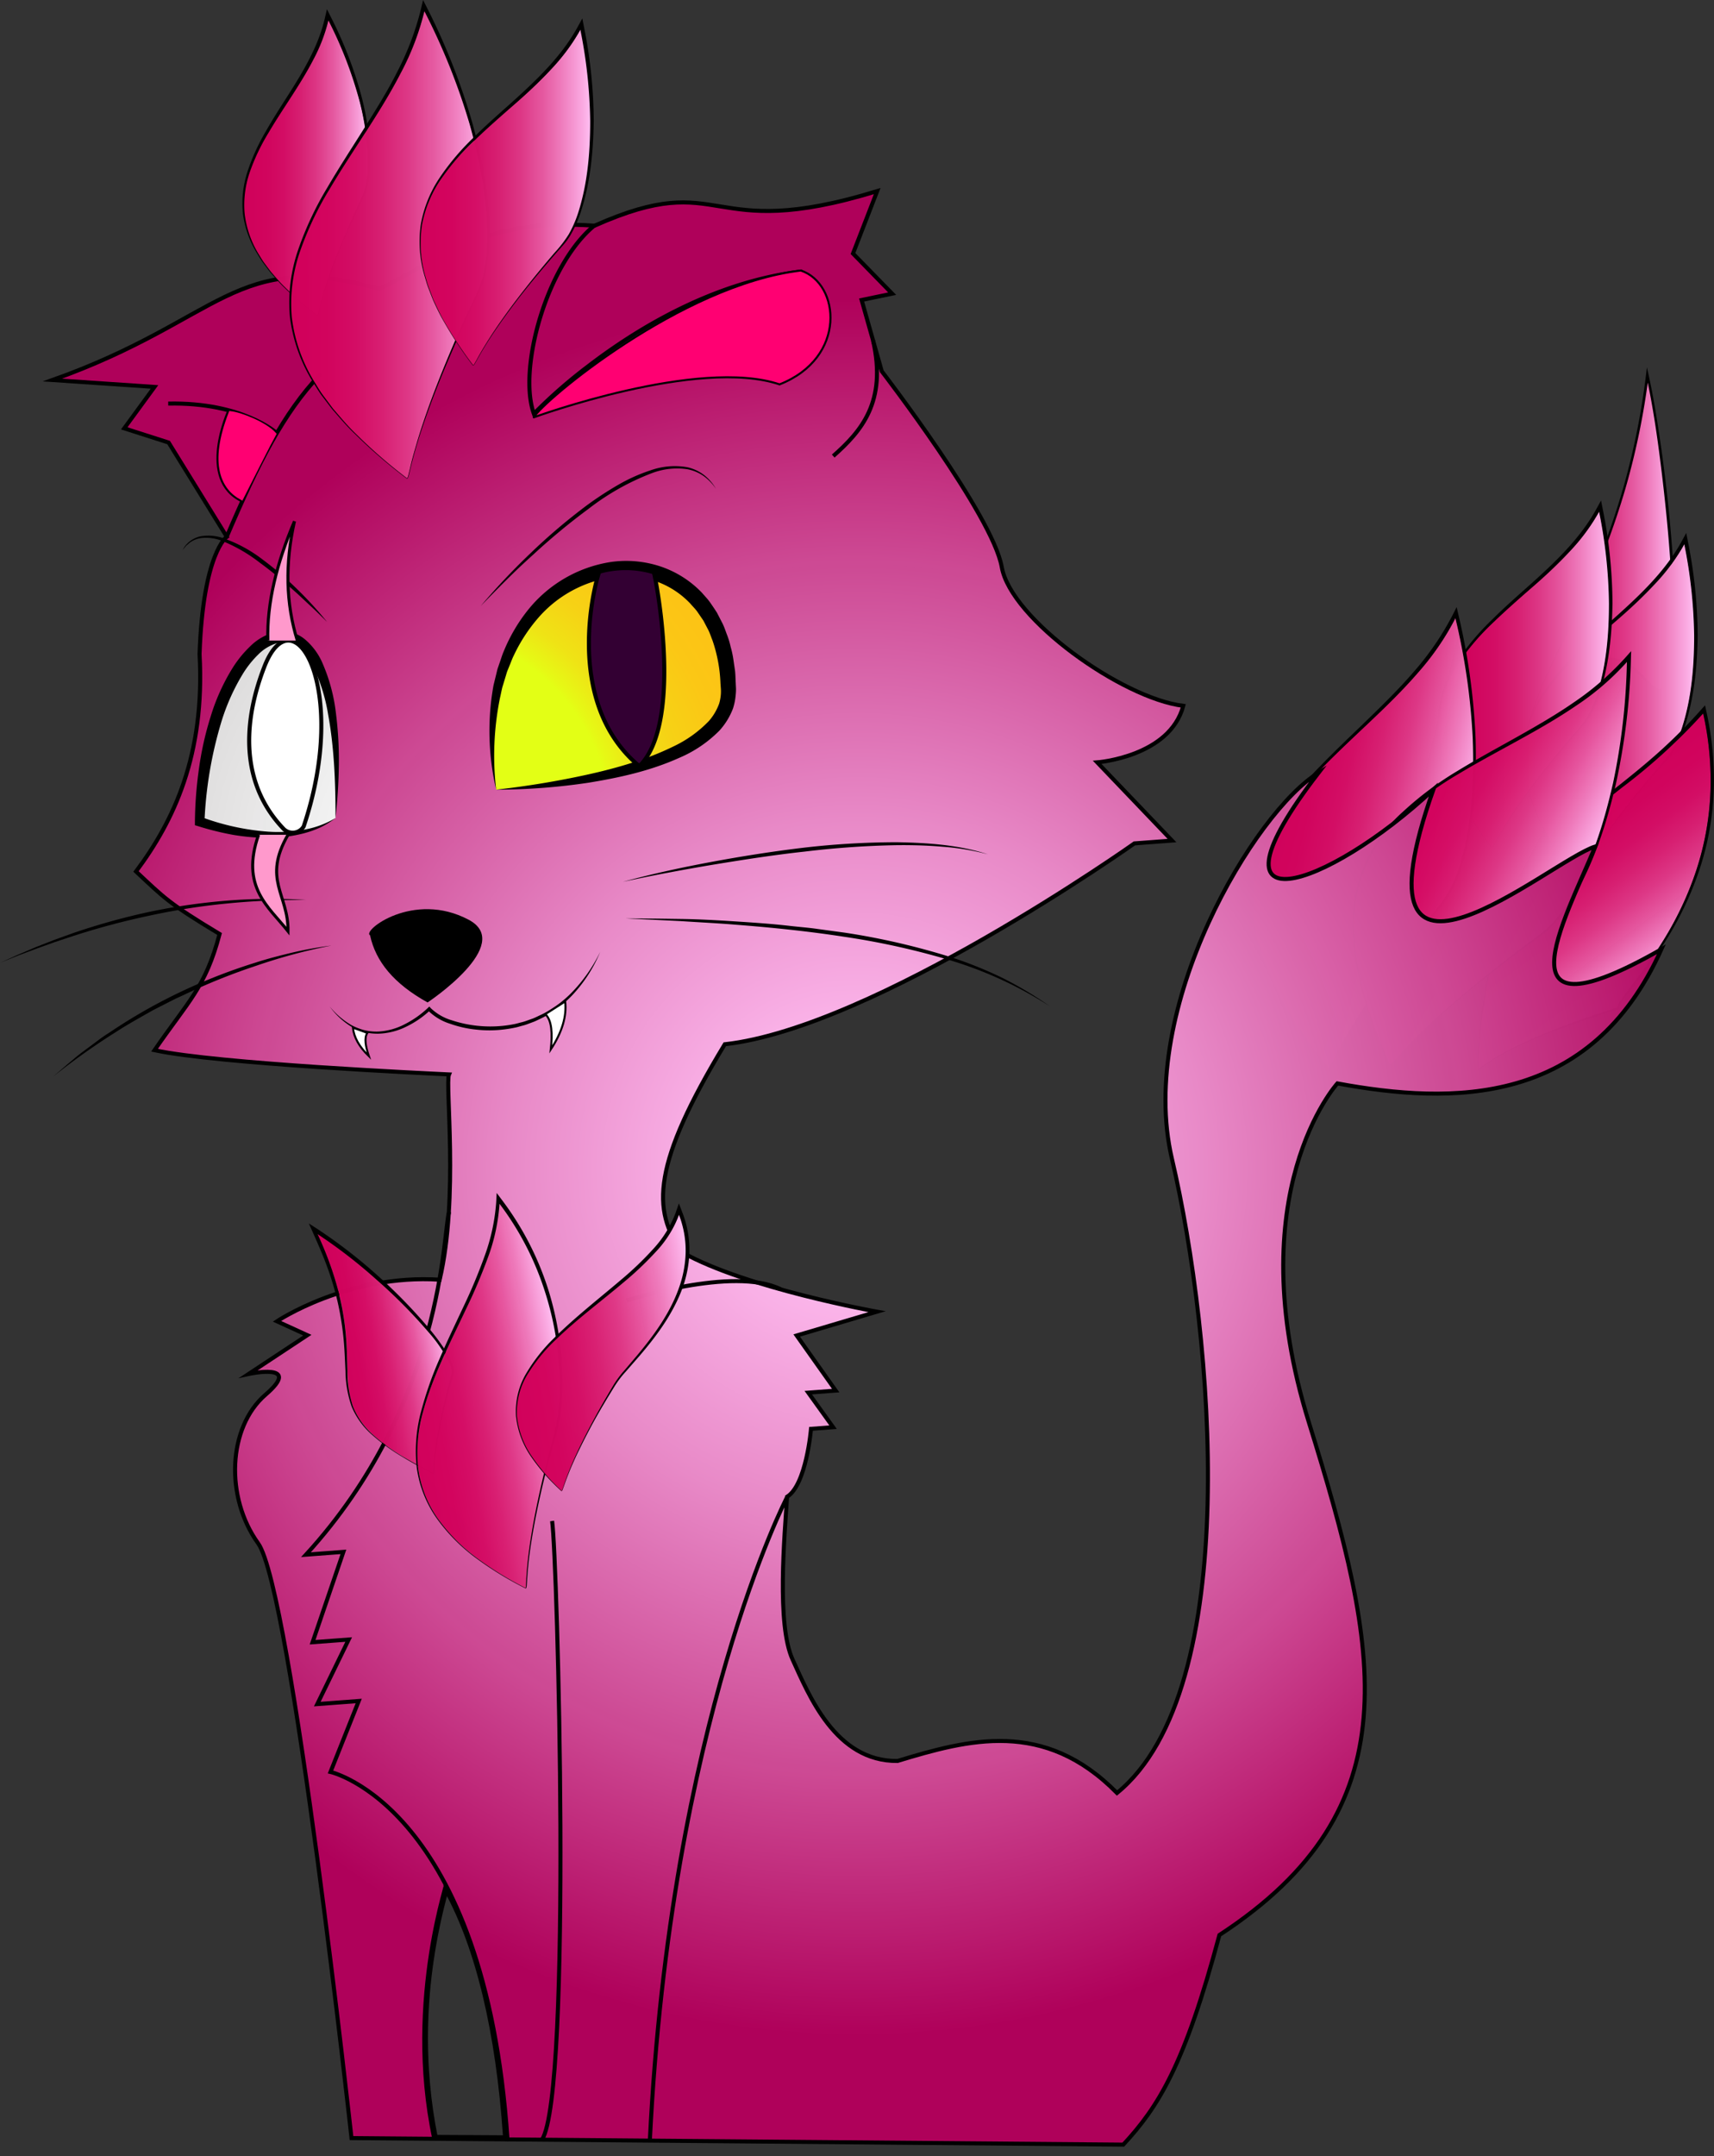 <svg xmlns="http://www.w3.org/2000/svg" xmlns:xlink="http://www.w3.org/1999/xlink" viewBox="0 0 424.91 534.24"><rect x="0" y="0" width="424.91" height="534.24" fill="#333333" stroke="none"/><defs><style>.cls-1{fill:url(#Dégradé_sans_nom_554);}.cls-2{fill:url(#Dégradé_sans_nom_554-2);}.cls-3{fill:url(#Dégradé_sans_nom_554-3);}.cls-4{fill:url(#Dégradé_sans_nom_554-4);}.cls-5{fill:url(#Dégradé_sans_nom_554-5);}.cls-6{fill:url(#Dégradé_sans_nom_554-6);}.cls-12,.cls-13,.cls-14,.cls-17,.cls-24,.cls-25,.cls-7,.cls-8,.cls-9{stroke:#000;}.cls-12,.cls-13,.cls-14,.cls-15,.cls-17,.cls-24,.cls-25,.cls-7,.cls-8,.cls-9{stroke-miterlimit:10;}.cls-7{fill:url(#Nouveau_Rose);}.cls-16,.cls-8,.cls-9{fill:none;}.cls-14,.cls-8{stroke-linecap:round;}.cls-10{fill:url(#Dégradé_sans_nom_711);}.cls-11{fill:url(#VERT);}.cls-12,.cls-25{fill:#fff;}.cls-13{fill:#303;}.cls-14,.cls-15{fill:#ff0072;}.cls-14,.cls-25{stroke-width:0.5px;}.cls-15{stroke:#ff0072;}.cls-17{fill:#f9c;stroke-width:0.75px;}.cls-18{fill:url(#Dégradé_sans_nom_554-7);}.cls-19{fill:url(#Dégradé_sans_nom_554-8);}.cls-20{fill:url(#Dégradé_sans_nom_554-9);}.cls-21{fill:url(#Dégradé_sans_nom_554-10);}.cls-22{fill:url(#Dégradé_sans_nom_554-11);}.cls-23{fill:url(#Dégradé_sans_nom_554-12);}.cls-24{fill:url(#Dégradé_sans_nom_554-13);}</style><linearGradient id="Dégradé_sans_nom_554" x1="378.51" y1="146.16" x2="415.02" y2="146.16" gradientUnits="userSpaceOnUse"><stop offset="0" stop-color="#d1005a" stop-opacity="0.99"/><stop offset="0.18" stop-color="#d2035d" stop-opacity="0.99"/><stop offset="0.33" stop-color="#d40d65" stop-opacity="0.99"/><stop offset="0.46" stop-color="#d81f72" stop-opacity="0.99"/><stop offset="0.59" stop-color="#de3786" stop-opacity="0.99"/><stop offset="0.71" stop-color="#e6569f" stop-opacity="0.99"/><stop offset="0.83" stop-color="#ef7cbd"/><stop offset="0.95" stop-color="#faa9e1"/><stop offset="1" stop-color="#ffbff2"/></linearGradient><linearGradient id="Dégradé_sans_nom_554-2" x1="377.84" y1="176.29" x2="420.08" y2="176.29" xlink:href="#Dégradé_sans_nom_554"/><linearGradient id="Dégradé_sans_nom_554-3" x1="356.72" y1="168.24" x2="398.96" y2="168.24" xlink:href="#Dégradé_sans_nom_554"/><linearGradient id="Dégradé_sans_nom_554-4" x1="312.83" y1="207.27" x2="361.63" y2="207.27" gradientTransform="translate(59.81 -73.62) rotate(13.62)" xlink:href="#Dégradé_sans_nom_554"/><linearGradient id="Dégradé_sans_nom_554-5" x1="336.16" y1="237.16" x2="382.81" y2="237.16" gradientTransform="translate(377.05 -206.17) rotate(53.98)" xlink:href="#Dégradé_sans_nom_554"/><linearGradient id="Dégradé_sans_nom_554-6" x1="341" y1="205.18" x2="389.8" y2="205.18" gradientTransform="translate(144.06 -143.42) rotate(28.34)" xlink:href="#Dégradé_sans_nom_554"/><radialGradient id="Nouveau_Rose" cx="212.47" cy="289.35" r="221.74" gradientUnits="userSpaceOnUse"><stop offset="0.08" stop-color="#ffbff2"/><stop offset="0.18" stop-color="#f9b0e6"/><stop offset="0.39" stop-color="#e889c7"/><stop offset="0.68" stop-color="#ce4994" stop-opacity="0.99"/><stop offset="0.97" stop-color="#b0005a" stop-opacity="0.99"/></radialGradient><radialGradient id="Dégradé_sans_nom_711" cx="102.04" cy="204.96" r="141.2" gradientUnits="userSpaceOnUse"><stop offset="0.35" stop-color="#e3ff15"/><stop offset="0.36" stop-color="#e6f915"/><stop offset="0.41" stop-color="#efe315"/><stop offset="0.48" stop-color="#f6d215"/><stop offset="0.56" stop-color="#fbc715"/><stop offset="0.68" stop-color="#fec015"/><stop offset="1" stop-color="#ffbe15"/></radialGradient><radialGradient id="VERT" cx="135.83" cy="209.85" r="191.41" gradientTransform="translate(-21.36 16.15) rotate(-4.31)" gradientUnits="userSpaceOnUse"><stop offset="0.08" stop-color="#fff"/><stop offset="0.27" stop-color="#f0f0f0"/><stop offset="0.64" stop-color="#cacaca" stop-opacity="0.99"/><stop offset="0.97" stop-color="#a3a3a3" stop-opacity="0.99"/></radialGradient><linearGradient id="Dégradé_sans_nom_554-7" x1="60.44" y1="41.47" x2="91.3" y2="41.47" xlink:href="#Dégradé_sans_nom_554"/><linearGradient id="Dégradé_sans_nom_554-8" x1="72.08" y1="60.5" x2="120.88" y2="60.5" xlink:href="#Dégradé_sans_nom_554"/><linearGradient id="Dégradé_sans_nom_554-9" x1="104.22" y1="48.81" x2="146.46" y2="48.81" xlink:href="#Dégradé_sans_nom_554"/><linearGradient id="Dégradé_sans_nom_554-10" x1="88.8" y1="330.86" x2="115.93" y2="330.86" gradientTransform="translate(-60.9 26.51) rotate(-10.02)" xlink:href="#Dégradé_sans_nom_554"/><linearGradient id="Dégradé_sans_nom_554-11" x1="103.32" y1="347.07" x2="142.78" y2="347.07" gradientTransform="translate(-60.9 26.51) rotate(-10.02)" xlink:href="#Dégradé_sans_nom_554"/><linearGradient id="Dégradé_sans_nom_554-12" x1="129.55" y1="341.21" x2="178.53" y2="341.21" gradientTransform="translate(-60.9 26.51) rotate(-10.02)" xlink:href="#Dégradé_sans_nom_554"/><linearGradient id="Dégradé_sans_nom_554-13" x1="424.2" y1="103.46" x2="424.2" y2="103.46" xlink:href="#Dégradé_sans_nom_554"/></defs><title>chatsvg</title><g id="Calque_2" data-name="Calque 2"><g id="Calque_1-2" data-name="Calque 1"><path class="cls-1" d="M386.2,199.41c-23.65-20.79,14-40.2,22.21-106.52,4.79,21.33,12,90.08.21,76.26C388.4,145.53,386.82,200.07,386.2,199.41Z"/><path d="M386.17,199.44a27.44,27.44,0,0,1-4.76-5.31,17.21,17.21,0,0,1-2.7-6.58,20.45,20.45,0,0,1,.12-7.13,41,41,0,0,1,1.95-6.88c1.65-4.48,3.72-8.78,5.76-13.08s4.11-8.59,6-12.94a196.61,196.61,0,0,0,9.9-26.74,181.09,181.09,0,0,0,5.62-27.94l.22-1.82.4,1.79c1.22,5.51,2.1,11.08,2.92,16.65s1.5,11.17,2.07,16.77,1,11.22,1.36,16.85a164.13,164.13,0,0,1,.21,16.92,35.44,35.44,0,0,1-1.27,8.42,6.53,6.53,0,0,1-1,2,2.38,2.38,0,0,1-.94.74,1.86,1.86,0,0,1-1.24.06c-1.55-.52-2.34-1.85-3.28-2.83a23.6,23.6,0,0,0-3-2.85,10.27,10.27,0,0,0-3.63-1.89,5.25,5.25,0,0,0-3.92.47,9.07,9.07,0,0,0-2.95,2.83,28.53,28.53,0,0,0-3.44,7.61,74.51,74.51,0,0,0-2,8.18c-.53,2.76-.94,5.54-1.3,8.33l-.49,4.19-.22,2.1-.12,1-.07.52,0,.26,0,.13S386.33,199.44,386.17,199.44Zm.05-.05c.19-1.28.3-2.76.44-4.14l.45-4.2c.33-2.8.72-5.59,1.22-8.36a74.79,74.79,0,0,1,1.92-8.23,28.88,28.88,0,0,1,3.42-7.75,9.49,9.49,0,0,1,3.06-3,5.73,5.73,0,0,1,4.25-.56,10.77,10.77,0,0,1,3.83,1.94A24.14,24.14,0,0,1,408,168c.49.51.94,1.08,1.41,1.55A4,4,0,0,0,411,170.6a1.37,1.37,0,0,0,1.51-.6,5.93,5.93,0,0,0,.87-1.78,34.88,34.88,0,0,0,1.16-8.25,166.2,166.2,0,0,0-.21-16.83c-.31-5.61-.78-11.22-1.35-16.81s-1.23-11.18-2-16.75S409.29,98.45,408.1,93l.62,0a182.72,182.72,0,0,1-5.75,28,197,197,0,0,1-10,26.76c-2,4.34-4.06,8.62-6.15,12.9s-4.17,8.56-5.85,13-2.91,9.2-2.11,13.92a17.11,17.11,0,0,0,2.67,6.55A27.36,27.36,0,0,0,386.22,199.39Z"/><path class="cls-2" d="M390.85,218c-36-47.46,12.53-56.6,26.74-83.36,5.37,26.07,1.19,46.77-4.33,53.11C392.85,211.15,391.47,218.62,390.85,218Z"/><path d="M390.81,218a95.27,95.27,0,0,1-7-10.56c-1.1-1.81-2-3.76-2.87-5.67l-1.16-3c-.38-1-.62-2-.94-3a28,28,0,0,1,3.94-24.48,60.89,60.89,0,0,1,8.28-9.74c3-3,6.21-5.8,9.36-8.61,6.26-5.61,12.45-11.48,16.44-18.75l1.17-2.13.46,2.36a120.63,120.63,0,0,1,2.37,23.09c-.12,7.73-.86,15.55-3.35,22.94a29,29,0,0,1-2.42,5.32,16,16,0,0,1-1.73,2.38l-1.91,2.16c-2.53,2.9-5,5.81-7.42,8.83s-4.71,6.08-6.9,9.24c-1.09,1.58-2.16,3.18-3.16,4.82q-.76,1.23-1.47,2.48l-.71,1.26-.36.63a3.37,3.37,0,0,1-.2.31.64.64,0,0,1-.14.14A.17.17,0,0,1,390.81,218Zm.08-.06c0,.06.14,0,.21-.12a3.29,3.29,0,0,0,.19-.3l.36-.63.7-1.26q.7-1.26,1.46-2.49c1-1.65,2.05-3.26,3.14-4.85,2.18-3.18,4.48-6.26,6.86-9.29s4.83-6,7.33-8.92a30.32,30.32,0,0,0,3.54-4.53,28.53,28.53,0,0,0,2.31-5.26c2.36-7.33,3-15.1,3-22.77a121.58,121.58,0,0,0-2.49-22.9l.18,0a49.25,49.25,0,0,1-7.53,10.2c-2.89,3.1-6,6-9.19,8.76s-6.37,5.57-9.42,8.49a60.21,60.21,0,0,0-8.32,9.52A27.52,27.52,0,0,0,379,195.7c.31,1,.55,2,.92,3l1.14,3c.9,1.91,1.75,3.85,2.83,5.66A95.17,95.17,0,0,0,390.89,217.92Z"/><path class="cls-3" d="M369.73,209.91c-36-47.46,12.53-56.6,26.74-83.36,5.37,26.07,1.19,46.77-4.33,53.11C371.73,203.1,370.35,210.57,369.73,209.91Z"/><path d="M369.69,209.94a95.27,95.27,0,0,1-7-10.56c-1.1-1.81-2-3.76-2.87-5.67l-1.16-3c-.38-1-.62-2-.94-3a28,28,0,0,1,3.94-24.48,60.89,60.89,0,0,1,8.28-9.74c3-3,6.21-5.8,9.36-8.61,6.26-5.61,12.45-11.48,16.44-18.75l1.17-2.13.46,2.36a120.63,120.63,0,0,1,2.37,23.09c-.12,7.73-.86,15.55-3.35,22.94a29,29,0,0,1-2.42,5.32,15.94,15.94,0,0,1-1.73,2.38l-1.91,2.16c-2.53,2.9-5,5.81-7.42,8.83s-4.71,6.08-6.91,9.24c-1.09,1.58-2.16,3.18-3.16,4.82q-.76,1.23-1.47,2.48l-.71,1.26-.36.63a3.36,3.36,0,0,1-.2.31.64.64,0,0,1-.14.14A.17.17,0,0,1,369.69,209.94Zm.08-.06c0,.06.14,0,.21-.12a3.27,3.27,0,0,0,.19-.3l.36-.63.7-1.26q.7-1.26,1.46-2.49c1-1.65,2.05-3.26,3.14-4.85,2.18-3.18,4.48-6.26,6.86-9.29s4.83-6,7.33-8.92a30.32,30.32,0,0,0,3.54-4.53,28.53,28.53,0,0,0,2.31-5.26c2.36-7.33,3-15.1,3-22.77a121.58,121.58,0,0,0-2.49-22.9l.18,0a49.25,49.25,0,0,1-7.53,10.2c-2.89,3.1-6,6-9.19,8.76s-6.37,5.57-9.42,8.49a60.21,60.21,0,0,0-8.32,9.52,27.52,27.52,0,0,0-4.18,24.09c.31,1,.55,2,.92,3l1.14,3c.9,1.91,1.75,3.85,2.83,5.66A95.17,95.17,0,0,0,369.77,209.87Z"/><path class="cls-4" d="M329.27,264.63c-49.85-61.22,14-75.59,31.57-111.71,8.32,34.3,3.74,61.92-3.27,70.57C331.62,255.51,330.13,265.47,329.27,264.63Z"/><path d="M329.24,264.66A126.34,126.34,0,0,1,319.4,251c-1.54-2.35-2.78-4.88-4.08-7.37l-1.68-3.87c-.55-1.3-.93-2.66-1.4-4a37,37,0,0,1,4.26-32.54,80.49,80.49,0,0,1,10.58-13.18c3.9-4.06,8-7.9,12-11.79s8-7.82,11.62-12.05a69.94,69.94,0,0,0,9.34-13.67l1.07-2.11.53,2.29a162.08,162.08,0,0,1,4.17,30.43c.27,10.23-.28,20.6-3.17,30.5a38.34,38.34,0,0,1-2.91,7.16,21.07,21.07,0,0,1-2.15,3.24l-2.41,3q-4.8,6-9.38,12.08c-3,4.1-6,8.26-8.74,12.55-1.38,2.14-2.72,4.31-4,6.53q-.95,1.66-1.83,3.35l-.88,1.7-.45.85a4.44,4.44,0,0,1-.25.41.84.84,0,0,1-.17.19A.2.2,0,0,1,329.24,264.66Zm.07-.07c.08.09.21-.05.29-.18a4.36,4.36,0,0,0,.25-.4l.44-.85.87-1.71q.88-1.7,1.81-3.37c1.25-2.23,2.57-4.41,3.94-6.57,2.74-4.31,5.65-8.5,8.66-12.62s6.12-8.17,9.3-12.16a40.23,40.23,0,0,0,4.48-6.17,37.85,37.85,0,0,0,2.82-7.08c2.79-9.83,3.27-20.15,2.94-30.32a161.24,161.24,0,0,0-4.36-30.23l.18,0a65.36,65.36,0,0,1-9.5,13.86c-3.68,4.24-7.7,8.16-11.76,12s-8.18,7.67-12.09,11.69a79.86,79.86,0,0,0-10.59,13,36.52,36.52,0,0,0-4.42,32.14c.46,1.32.82,2.68,1.36,4l1.65,3.87c1.28,2.49,2.5,5,4,7.38A126.21,126.21,0,0,0,329.31,264.59Z"/><path class="cls-5" d="M366.41,264.9c2-60.05,29.56-58.46,55.79-88.27,9.83,44.18-22,69.66-21.17,73.08C369.38,259.73,366.49,265.87,366.41,264.9Z"/><path d="M366.36,264.9a130.93,130.93,0,0,1,3.35-27.15,71.8,71.8,0,0,1,4.44-13,56.63,56.63,0,0,1,7.2-11.72c5.75-7.23,13.07-13,20.19-18.59,3.57-2.84,7.09-5.71,10.44-8.76a133.39,133.39,0,0,0,9.56-9.64l1.15-1.28.36,1.67a77.1,77.1,0,0,1,1.78,19.84,69.81,69.81,0,0,1-3.65,19.57,82.32,82.32,0,0,1-8.64,17.88c-1.77,2.8-3.7,5.49-5.7,8.12l-3,3.9c-.5.65-1,1.3-1.47,2-.23.33-.46.67-.65,1a1.91,1.91,0,0,0-.33.92l.06.31-.29.09c-3,.92-6.06,1.88-9.06,2.9s-6,2.13-8.92,3.31-5.85,2.46-8.68,3.89c-1.41.72-2.81,1.47-4.16,2.3-.68.41-1.34.84-2,1.3l-1,.7-.47.36-.25.18a.49.49,0,0,1-.15.07C366.4,265.07,366.35,264.95,366.36,264.9Zm.1,0s0,.05,0,0l.11-.06.24-.17.47-.37,1-.71c.65-.46,1.31-.9,2-1.32,1.35-.84,2.74-1.6,4.16-2.33,2.83-1.45,5.73-2.74,8.67-3.95,5.88-2.41,11.89-4.48,17.94-6.41l0,.08a2.06,2.06,0,0,1,.36-1.21c.2-.36.43-.71.66-1,.47-.68,1-1.34,1.46-2l3-3.93c2-2.63,3.86-5.33,5.6-8.13a81.65,81.65,0,0,0,8.41-17.81,71.07,71.07,0,0,0,3.49-19.36,76.16,76.16,0,0,0-1.84-19.59l.17,0a144.48,144.48,0,0,1-20.19,18.46c-3.58,2.83-7.2,5.61-10.66,8.58a78.83,78.83,0,0,0-9.62,9.69,62,62,0,0,0-11.86,24.39A130.78,130.78,0,0,0,366.46,264.9Z"/><path class="cls-6" d="M344.52,263.73c-32.66-71.88,32.72-69.55,58.91-100-.67,35.29-12.12,60.84-21.09,67.42C349.11,255.5,345.14,264.76,344.52,263.73Z"/><path d="M344.48,263.75a126.33,126.33,0,0,1-6-15.7c-.9-2.67-1.45-5.43-2.08-8.17l-.64-4.17c-.2-1.39-.22-2.81-.34-4.21a37,37,0,0,1,12.39-30.39A80.49,80.49,0,0,1,361.35,191c4.8-2.94,9.75-5.61,14.63-8.35s9.73-5.53,14.3-8.7a69.94,69.94,0,0,0,12.51-10.85l1.58-1.77-.07,2.35a162.08,162.08,0,0,1-3.7,30.49c-2.34,10-5.51,19.85-10.81,28.69a38.34,38.34,0,0,1-4.64,6.18,21.07,21.07,0,0,1-2.9,2.59l-3.09,2.26q-6.16,4.54-12.14,9.3c-4,3.19-7.88,6.47-11.64,9.91-1.88,1.72-3.72,3.48-5.51,5.3q-1.34,1.37-2.63,2.78L346,262.65l-.65.7a4.44,4.44,0,0,1-.35.33.84.84,0,0,1-.21.14A.2.2,0,0,1,344.48,263.75Zm.09,0c.06.1.22,0,.33-.1a4.36,4.36,0,0,0,.34-.33l.64-.71,1.27-1.43q1.28-1.42,2.61-2.8c1.77-1.84,3.61-3.61,5.48-5.35,3.74-3.47,7.63-6.78,11.58-10s8-6.34,12.08-9.4a40.22,40.22,0,0,0,5.9-4.83,37.85,37.85,0,0,0,4.53-6.13c5.2-8.8,8.28-18.66,10.54-28.58a161.23,161.23,0,0,0,3.46-30.35l.17.07a65.36,65.36,0,0,1-12.71,11c-4.64,3.17-9.52,5.94-14.43,8.65s-9.86,5.34-14.66,8.23a79.86,79.86,0,0,0-13.55,9.89,36.52,36.52,0,0,0-12.45,30c.11,1.4.12,2.8.31,4.19l.61,4.16c.61,2.73,1.14,5.49,2,8.15A126.21,126.21,0,0,0,344.57,263.7Z"/><path class="cls-7" d="M355.33,195.66c-26.63,24.83-59,35.43-28.46-4.18-15.59,9.38-45.14,58.11-36.34,95.65,10.29,43.85,17.81,131.63-13.62,157.12-18.1-18.36-36.77-13.27-54.42-7.93-15.38.17-22-16.4-26-25.12s-2-30.6-1.37-40.34c4.79-3,5.93-16.83,5.93-16.83l5.47-.41-6.15-8.56,6.8-.51L197.5,330.9,217.41,325s-32.5-5.82-48.21-14.66c-7.81-10.44-7.35-22.18,10.48-51.6,37.13-4.14,101.55-49.77,101.55-49.77l9.31-.7L272,188.89s17.95-1.35,21.34-14c-15.18-1.86-42.74-21.51-45-34.38S218.6,92,218.6,92l-5-17.67,7.57-1.57-9.71-9.94,6-15.47c-43,13.19-37.45-5.95-70.06,8.57C119.46,54,109.95,64,94,71.61c-35.78-10.1-38.89,7.6-81,22.55l25.3,1.71L30.8,106.13l11,3.52L56.22,133s-5.89,4-6.75,29.09c1.38,25-6.41,41.35-15.75,53.84,7,6.55,8.12,7.91,20.72,15.49-3.51,13.3-7.77,16.63-16.13,28.79,15.54,3.37,68.09,5.76,73,6-1,2.26,2.46,30.59-2.31,50.86-22.82-1.43-40.34,10.31-40.34,10.31l7.53,3.44-14.57,9.62s13.65-3,4.23,5.11S55.78,371,64,382.41,87.14,529.76,87.14,529.76l191.33,1.62c8.66-9.34,15.18-19.62,23.83-51.94,48.11-31.37,39.84-70.19,22.18-127s7.06-84,7.06-84c28.5,5.26,62.77,5.76,80.33-33.24-41.25,23.55-24.17-6.67-16.4-25.46C384.31,213.21,333.49,257.33,355.33,195.66ZM108,529.47c-3.33-16.6-3.85-37.35,2.65-61,7.68,13.94,12.79,34.73,14.56,61.1Z"/><path class="cls-8" d="M79.27,92.89c-8.92,9.39-15.2,21.67-23.05,40.07"/><path class="cls-9" d="M68.62,107.33S60.23,99.61,41.7,100"/><path class="cls-9" d="M60.14,124c-11.17-5.17-3.26-22.24-3.26-22.24"/><path class="cls-9" d="M206.56,113c6.91-6.12,13.37-13.38,9.87-28.66"/><path class="cls-8" d="M147.35,55.89c-11.83,9.67-19,35.48-15,46.63a124.23,124.23,0,0,1,13.45-11.76c12-9.2,31-20.86,52.75-23.48,4.4,2.54,6.32,3.46,6.32,15.07"/><path class="cls-10" d="M123,195.66s57.92-2.6,57.64-24.74C180.07,123,112.82,133.06,123,195.66Z"/><path d="M123,195.66a219.38,219.38,0,0,0,22.6-3.73c3.71-.82,7.4-1.76,11-2.91a70.76,70.76,0,0,0,10.45-4.12,29.77,29.77,0,0,0,8.72-6.29,13.57,13.57,0,0,0,2.52-4.3,10.94,10.94,0,0,0,.42-2.39,10.8,10.8,0,0,0,0-1.24l-.1-1.38a36.84,36.84,0,0,0-2-10.68c-.34-.83-.61-1.7-1-2.49l-1.24-2.37-1.5-2.19c-.51-.72-1.16-1.33-1.72-2a21.58,21.58,0,0,0-8.76-5.62A23.76,23.76,0,0,0,152,143a30.06,30.06,0,0,0-18.61,10.14,40.44,40.44,0,0,0-6,9.23c-.42.83-.72,1.71-1.08,2.57l-.53,1.3c-.17.43-.28.89-.42,1.33l-.82,2.69c-.23.91-.39,1.83-.61,2.75A72.25,72.25,0,0,0,123,195.66Zm0,0a64.43,64.43,0,0,1-1.11-23c.15-1,.28-1.93.46-2.89l.7-2.85c.12-.47.22-1,.37-1.42l.48-1.39c.33-.92.6-1.88,1-2.78a41.46,41.46,0,0,1,6-10.21,32.72,32.72,0,0,1,20.5-11.87,27,27,0,0,1,12.19,1.05,25.45,25.45,0,0,1,10.42,6.56c.67.79,1.41,1.53,2,2.37s1.17,1.7,1.72,2.56l1.41,2.73c.45.92.75,1.89,1.12,2.84a20.17,20.17,0,0,1,.87,2.9,23.17,23.17,0,0,1,.65,2.95l.44,3c.11,1,.11,2,.17,3l.07,1.49a15.07,15.07,0,0,1-.09,1.62,14.61,14.61,0,0,1-.66,3.23,17.1,17.1,0,0,1-3.36,5.47,31,31,0,0,1-10,6.77c-7.21,3.24-14.83,4.9-22.43,6.14A155.49,155.49,0,0,1,123,195.66Z"/><path class="cls-11" d="M83.18,202.68c3.7-67.87-32-51.61-33.67.87C65.66,209,77.24,206.89,83.18,202.68Z"/><path d="M83.18,202.68c0-8.65-.31-17.32-1.85-25.74a42.71,42.71,0,0,0-3.82-12,13.8,13.8,0,0,0-3.67-4.56,5.89,5.89,0,0,0-5-1.08,11.09,11.09,0,0,0-4.85,2.9A25,25,0,0,0,60.18,167,52.39,52.39,0,0,0,55,178.45a99.74,99.74,0,0,0-4.31,25.13l-.8-1.15a59.87,59.87,0,0,0,16.68,3.64,35.93,35.93,0,0,0,8.54-.45A23,23,0,0,0,83.18,202.68Zm0,0A21.34,21.34,0,0,1,79.45,205a26.39,26.39,0,0,1-4.15,1.48,35.54,35.54,0,0,1-8.76,1.12,52.68,52.68,0,0,1-8.82-.76,71.32,71.32,0,0,1-8.59-2.13l-.81-.24v-.9a100.43,100.43,0,0,1,1-13.09,78.3,78.3,0,0,1,2.88-12.87,50.7,50.7,0,0,1,5.48-12.14,27.86,27.86,0,0,1,4.31-5.3,13.44,13.44,0,0,1,6.23-3.55,8.54,8.54,0,0,1,3.84,0,9.21,9.21,0,0,1,3.39,1.67,16,16,0,0,1,4.29,5.55,43.43,43.43,0,0,1,3.53,12.81A91.71,91.71,0,0,1,84,189.69C83.94,194,83.65,198.37,83.18,202.68Z"/><path class="cls-12" d="M65.5,165.3c-2.44,6.34-9.07,25.68,4.86,40.13a3.17,3.17,0,0,0,4.92-.65C86.81,170.5,72.72,146.51,65.5,165.3Z"/><path class="cls-9" d="M106.6,168.15"/><path class="cls-13" d="M148.61,141.65c-.06-.78-10.22,31.46,9.88,48.18,11.72-11.43,3.13-51.59,3.51-48.06A24.16,24.16,0,0,0,148.61,141.65Z"/><path d="M91.74,231.74c-2.11-1.07,10.73-11.13,24.45-3.85C127.7,234,106,248.38,106,248.38,97.61,243.73,93.12,238.21,91.74,231.74Z"/><path class="cls-8" d="M111.28,300.52c-1.43,4.69-1.1,47.15-35.43,84.69l9.28-.7L77.49,406.9l8.95-.67-7.79,16,10.28-.77-7,17.58s38.24,8.63,43.88,91"/><path class="cls-9" d="M155.32,322.26s26.46-8.65,38.23-2.81"/><path class="cls-9" d="M107.67,529.93c-7.49-35,4.43-66.41,2.67-62.53"/><path class="cls-9" d="M136.87,376.86c1.32,8.93,5,141.37-2.5,153.29"/><path class="cls-9" d="M195.17,370.85s-28.93,55.49-34.07,159.53"/><path d="M148.8,235.84a35.64,35.64,0,0,1-7,10.82,29.26,29.26,0,0,1-5,4.16,22.78,22.78,0,0,1-2.84,1.6c-.49.23-1,.48-1.48.69l-1.53.57a12.19,12.19,0,0,1-1.56.49c-.53.14-1,.3-1.58.42a31.8,31.8,0,0,1-3.23.52,29.17,29.17,0,0,1-6.52,0,27.09,27.09,0,0,1-6.38-1.42,13.42,13.42,0,0,1-5.67-3.42l.67,0a23.65,23.65,0,0,1-5.93,4.09,16.69,16.69,0,0,1-7,1.76,13.38,13.38,0,0,1-3.59-.44,14,14,0,0,1-3.29-1.44,18.73,18.73,0,0,1-5.15-4.88A19.65,19.65,0,0,0,87.13,254a14.13,14.13,0,0,0,3.24,1.26,12.81,12.81,0,0,0,3.44.33,16,16,0,0,0,6.63-1.87,24.21,24.21,0,0,0,5.65-4l.34-.33.33.37A12.71,12.71,0,0,0,112,252.8a30.61,30.61,0,0,0,12.49,1.39,30.88,30.88,0,0,0,3.13-.47c.52-.11,1-.26,1.53-.39a11.62,11.62,0,0,0,1.51-.46l1.49-.53c.49-.2,1-.44,1.44-.66a22,22,0,0,0,2.8-1.48,28.61,28.61,0,0,0,5-3.93A38.6,38.6,0,0,0,148.8,235.84Z"/><path d="M154.41,218.49c7.37-2,14.83-3.61,22.33-5s15.06-2.57,22.65-3.47a202.49,202.49,0,0,1,22.88-1.34c7.62.13,15.37.63,22.65,3a60.41,60.41,0,0,0-11.25-1.88c-3.79-.33-7.6-.43-11.4-.39A222.49,222.49,0,0,0,199.5,211c-7.57.82-15.11,2-22.62,3.23q-5.64.94-11.25,2C161.87,216.93,158.14,217.7,154.41,218.49Z"/><path d="M155.09,227.56c4.54,0,9.08.07,13.62.13s9.08.32,13.61.61,9.07.6,13.58,1.12c2.26.26,4.53.42,6.78.75l6.76.92A176.56,176.56,0,0,1,236,237.24a100.09,100.09,0,0,1,12.65,5.13,93.46,93.46,0,0,1,11.68,7A97.93,97.93,0,0,0,235.78,238a186.47,186.47,0,0,0-26.49-5.89c-9-1.39-18-2.3-27-3-4.52-.38-9.05-.58-13.58-.89Z"/><path d="M75.87,223a180.43,180.43,0,0,0-19.48.85,167.89,167.89,0,0,0-19.23,3,187.42,187.42,0,0,0-18.82,5l-4.63,1.53-4.59,1.64-4.57,1.71L0,238.56l4.44-2,4.5-1.92,4.56-1.78,4.6-1.66a168.26,168.26,0,0,1,18.86-5.25,152.48,152.48,0,0,1,19.38-2.8A133.23,133.23,0,0,1,75.87,223Z"/><path d="M82.16,234.28a138.12,138.12,0,0,0-18.62,5,152.43,152.43,0,0,0-17.85,7.18l-2.19,1-2.14,1.09c-1.42.74-2.88,1.43-4.27,2.22-2.79,1.59-5.6,3.14-8.29,4.89a169.87,169.87,0,0,0-15.71,11.16l3.67-3.15c1.23-1,2.44-2.11,3.75-3.06l3.88-2.89c1.29-1,2.67-1.81,4-2.72a134.26,134.26,0,0,1,16.88-9.47,139.48,139.48,0,0,1,18-7c3.08-1,6.2-1.79,9.34-2.54A96.25,96.25,0,0,1,82.16,234.28Z"/><path class="cls-14" d="M132.32,103.41s40.8-14.94,60.94-8.17c16.78-6.59,15-25,5.27-28.21-29.8,3.57-64.06,32.46-66.2,36.38"/><path class="cls-15" d="M57.16,102.37c-5,12.81-1.69,18.63,2.71,21,0,0,7.72-15.27,8.09-15.84C65.71,105.05,59.8,102.68,57.16,102.37Z"/><polygon class="cls-16" points="109.75 526.08 124.34 526.08 125.34 534.24 109.31 532.59 108.39 529.01 109.75 526.08"/><path class="cls-16" d="M112,521.27"/><path d="M119.17,150.16A170,170,0,0,1,131.59,137a145.72,145.72,0,0,1,13.82-11.74,84.43,84.43,0,0,1,7.62-5,42.65,42.65,0,0,1,8.31-3.75,18,18,0,0,1,9.07-.74,10.67,10.67,0,0,1,4.14,1.94,11.69,11.69,0,0,1,2.95,3.43,12.43,12.43,0,0,0-3.11-3.22,10.29,10.29,0,0,0-4.08-1.67,17.44,17.44,0,0,0-8.74,1A61.16,61.16,0,0,0,146,126a162.4,162.4,0,0,0-13.89,11.49q-3.35,3-6.57,6.21C123.38,145.84,121.26,148,119.17,150.16Z"/><path d="M81.08,154.1c-1.32-1.31-2.63-2.61-4-3.87s-2.69-2.54-4.07-3.77c-2.77-2.45-5.58-4.85-8.55-7A39.09,39.09,0,0,0,55,134a10.69,10.69,0,0,0-5.3-.66,6.4,6.4,0,0,0-2.5,1c-.36.27-.7.58-1.05.88l-.89,1.06a6.65,6.65,0,0,1,4.34-3.38,11.22,11.22,0,0,1,5.64.41,34.73,34.73,0,0,1,9.87,5.33,81.53,81.53,0,0,1,8.48,7.26A93.75,93.75,0,0,1,81.08,154.1Z"/><path class="cls-17" d="M66.4,158.71c-.27-9.3,2.22-19.22,6.6-29.55q-3.56,15.8.7,29.55"/><path class="cls-17" d="M71.4,206.83c-6.42,11.08.14,14.81,0,23.89-4.8-6.07-11.84-10.92-7.3-23.89"/><path class="cls-18" d="M78.61,78.14C38.85,47.94,75.94,29.6,81.37,4.78c10.22,19.84,11.52,37.5,8.5,43.86C78.69,72.19,79.26,78.54,78.61,78.14Z"/><path d="M78.58,78.18a79.91,79.91,0,0,1-8.08-6.93c-1.3-1.22-2.43-2.59-3.61-3.92L65.29,65.2c-.53-.72-1-1.5-1.45-2.24a25.3,25.3,0,0,1-3.62-10,25.4,25.4,0,0,1,1.21-10.66,51.17,51.17,0,0,1,4.47-9.76c1.77-3.11,3.69-6.1,5.6-9.08,3.79-5.95,7.43-12.08,9-18.82l.55-2.36,1.08,2.15a101,101,0,0,1,7.12,18.14A63.15,63.15,0,0,1,91.7,41.84a24.39,24.39,0,0,1-.77,4.86A13.43,13.43,0,0,1,90.07,49L89,51.19C87.61,54.09,86.23,57,85,60s-2.44,6-3.5,9c-.53,1.52-1,3.06-1.47,4.61q-.33,1.16-.63,2.33l-.29,1.18L79,77.7a2.83,2.83,0,0,1-.1.29.55.55,0,0,1-.08.15A.15.15,0,0,1,78.58,78.18Zm.06-.08s.09-.05.13-.14a2.74,2.74,0,0,0,.09-.28l.15-.59.28-1.18q.28-1.18.61-2.34c.43-1.56.92-3.09,1.44-4.62,1-3.06,2.21-6.07,3.44-9S87.32,54,88.68,51a25.42,25.42,0,0,0,1.83-4.46,23.91,23.91,0,0,0,.68-4.77,62.5,62.5,0,0,0-2.72-19.06A101.94,101.94,0,0,0,81.29,4.82l.18,0a41.27,41.27,0,0,1-3.78,9.94c-1.63,3.16-3.52,6.17-5.44,9.15s-3.89,5.93-5.69,9A50.48,50.48,0,0,0,62,42.44a24.9,24.9,0,0,0-1.36,10.44,24.87,24.87,0,0,0,3.42,10c.48.74.9,1.52,1.43,2.24l1.59,2.13c1.16,1.34,2.28,2.71,3.57,3.93A79.8,79.8,0,0,0,78.64,78.1Z"/><path class="cls-19" d="M100.81,118.49c-62.87-47.75-4.22-76.75,4.36-116,16.17,31.37,18.22,59.3,13.45,69.36C100.94,109.08,101.84,119.11,100.81,118.49Z"/><path d="M100.78,118.53a126.33,126.33,0,0,1-12.77-11c-2.05-1.92-3.85-4.09-5.71-6.2L79.76,98c-.84-1.13-1.53-2.37-2.3-3.55a39.75,39.75,0,0,1-5.58-15.88,39.92,39.92,0,0,1,2.06-16.75,80.49,80.49,0,0,1,7.18-15.3C83.95,41.67,87,37,90,32.24S96,22.75,98.48,17.79a69.94,69.94,0,0,0,5.86-15.48L104.88,0l1.06,2.1a162.08,162.08,0,0,1,11.22,28.59c2.67,9.88,4.58,20.08,4.1,30.39a38.34,38.34,0,0,1-1.14,7.64,21.07,21.07,0,0,1-1.33,3.66l-1.65,3.45q-3.26,6.92-6.27,14c-2,4.7-3.86,9.44-5.54,14.25-.84,2.41-1.63,4.83-2.33,7.28q-.53,1.84-1,3.69l-.45,1.86-.24.93a4.45,4.45,0,0,1-.15.46.84.84,0,0,1-.12.22A.2.2,0,0,1,100.78,118.53Zm.06-.08c.1.06.19-.1.24-.24a4.36,4.36,0,0,0,.14-.45l.23-.93.44-1.86q.45-1.86,1-3.7c.69-2.46,1.46-4.89,2.28-7.31,1.64-4.83,3.49-9.59,5.44-14.31s4-9.38,6.17-14a40.23,40.23,0,0,0,2.9-7.05A37.85,37.85,0,0,0,120.74,61c.4-10.21-1.57-20.36-4.29-30.16A161.23,161.23,0,0,0,105.09,2.54l.18,0a65.36,65.36,0,0,1-6,15.71c-2.58,5-5.56,9.75-8.6,14.46s-6.14,9.38-9,14.21A79.86,79.86,0,0,0,74.48,62a39.41,39.41,0,0,0-2.15,16.52A39.36,39.36,0,0,0,77.75,94.3c.76,1.18,1.43,2.41,2.26,3.54l2.51,3.37c1.83,2.11,3.61,4.29,5.64,6.22A126.21,126.21,0,0,0,100.84,118.45Z"/><path class="cls-20" d="M117.23,90.47C81.26,43,129.75,33.87,144,7.11c5.37,26.07,1.19,46.77-4.33,53.11C119.23,83.66,117.85,91.13,117.23,90.47Z"/><path d="M117.19,90.5a95.27,95.27,0,0,1-7-10.56c-1.1-1.81-2-3.76-2.87-5.67l-1.16-3c-.38-1-.62-2-.94-3a30.11,30.11,0,0,1-.9-12.67,30.2,30.2,0,0,1,4.84-11.81,60.89,60.89,0,0,1,8.28-9.74c3-3,6.21-5.8,9.36-8.61C133,19.84,139.2,14,143.19,6.7l1.17-2.13.46,2.36A120.63,120.63,0,0,1,147.19,30c-.12,7.73-.86,15.55-3.35,22.94a29,29,0,0,1-2.42,5.32,16,16,0,0,1-1.73,2.38l-1.91,2.16c-2.53,2.9-5,5.81-7.42,8.83s-4.71,6.08-6.91,9.24c-1.09,1.58-2.16,3.18-3.16,4.82q-.76,1.23-1.47,2.48l-.71,1.26-.36.63a3.36,3.36,0,0,1-.2.31.64.64,0,0,1-.14.14A.17.17,0,0,1,117.19,90.5Zm.08-.06c0,.06.14,0,.21-.12a3.27,3.27,0,0,0,.19-.3l.36-.63.7-1.26q.7-1.26,1.46-2.49c1-1.65,2.05-3.26,3.14-4.85,2.18-3.18,4.48-6.26,6.86-9.29s4.83-6,7.33-8.92A30.33,30.33,0,0,0,141,58.05a28.53,28.53,0,0,0,2.31-5.26c2.36-7.33,3-15.1,3-22.77a121.58,121.58,0,0,0-2.49-22.9l.18,0a49.25,49.25,0,0,1-7.53,10.2c-2.89,3.1-6,6-9.19,8.76s-6.37,5.57-9.42,8.49a60.21,60.21,0,0,0-8.32,9.52,29.7,29.7,0,0,0-4.91,11.56,29.67,29.67,0,0,0,.73,12.54c.31,1,.55,2,.92,3l1.14,3c.9,1.91,1.75,3.85,2.83,5.66A95.17,95.17,0,0,0,117.27,90.44Z"/><path class="cls-21" d="M107.38,365.09c-35.15-18.06-11.44-22.35-28.8-59.6,14.86,9.5,35,29.69,33.51,35.06C106.63,360.44,107.94,365.31,107.38,365.09Z"/><path d="M107.36,365.14c-2.63-1.34-5.23-2.72-7.75-4.26a47.24,47.24,0,0,1-7.17-5.2,19,19,0,0,1-5.26-7.16,27.57,27.57,0,0,1-1.53-8.8c-.15-3-.24-5.89-.56-8.79a73.83,73.83,0,0,0-1.45-8.61,73.26,73.26,0,0,0-2.51-8.37c-1-2.74-2.16-5.42-3.35-8.09l-1.22-2.73,2.49,1.62a126.31,126.31,0,0,1,14.8,11.51,127.92,127.92,0,0,1,13,13.48c1,1.21,1.94,2.46,2.82,3.76a22.94,22.94,0,0,1,2.32,4.13,6.1,6.1,0,0,1,.52,2.41,3,3,0,0,1-.11.65l-.16.56-.33,1.12q-.64,2.24-1.24,4.49-1.18,4.5-2,9.09c-.28,1.53-.52,3.06-.7,4.6q-.14,1.16-.23,2.32l-.08,1.16,0,.58c0,.1,0,.19,0,.29a.72.72,0,0,1,0,.15A.13.13,0,0,1,107.36,365.14Zm0-.09s.06-.08.07-.17,0-.19,0-.29l0-.58.07-1.16q.08-1.16.21-2.32c.17-1.54.4-3.08.67-4.61.53-3.06,1.19-6.1,1.92-9.12q.55-2.27,1.15-4.52l.3-1.13a5,5,0,0,0,.24-1.12,5.69,5.69,0,0,0-.53-2.22,34.75,34.75,0,0,0-5.18-7.68,128.41,128.41,0,0,0-13.11-13.21,125.46,125.46,0,0,0-14.75-11.34l.14-.12a82.13,82.13,0,0,1,5.84,16.67,65.07,65.07,0,0,1,1.34,8.74c.26,2.94.29,5.89.39,8.83a27.08,27.08,0,0,0,1.33,8.67,18.56,18.56,0,0,0,5,7.12,47,47,0,0,0,7.09,5.23C102.2,362.29,104.79,363.7,107.4,365Z"/><path class="cls-22" d="M130.24,393.48c-55.57-28.55-7.69-63.72-6.4-95.49,16.92,22.22,16.19,48.19,13.86,56.69C129,386.13,131.13,393.82,130.24,393.48Z"/><path d="M130.22,393.53a83.6,83.6,0,0,1-11.86-7.22,44.27,44.27,0,0,1-9.85-9.77,28.53,28.53,0,0,1-5.19-12.86,37.45,37.45,0,0,1,1.06-13.92A87.69,87.69,0,0,1,109,336.59c1.83-4.27,3.84-8.45,5.8-12.63a135.24,135.24,0,0,0,5.33-12.72A49.07,49.07,0,0,0,123,298l.13-2.42,1.44,1.92A73.58,73.58,0,0,1,136,319.8a77,77,0,0,1,3.4,24.79,56.22,56.22,0,0,1-.54,6.26c-.16,1-.35,2.07-.59,3.09s-.57,2-.84,3c-1.12,4-2.21,8-3.14,12.06s-1.77,8.12-2.44,12.22c-.33,2-.62,4.11-.84,6.17q-.16,1.55-.27,3.1l-.1,1.56-.06.78a3.93,3.93,0,0,1-.05.39.83.83,0,0,1-.06.2A.17.17,0,0,1,130.22,393.53Zm0-.09c.08,0,.12-.1.15-.22a3.83,3.83,0,0,0,0-.38l.05-.78.09-1.56q.1-1.56.26-3.11c.21-2.07.48-4.13.81-6.18.64-4.11,1.46-8.19,2.37-12.24s1.92-8.09,3-12.1a43.17,43.17,0,0,0,1.81-12.28,76.35,76.35,0,0,0-3.66-24.53,72.72,72.72,0,0,0-11.42-22l.17-.06a47.51,47.51,0,0,1-2.88,13.56,136.15,136.15,0,0,1-5.43,12.78c-3.92,8.36-8.28,16.61-10.69,25.57a37,37,0,0,0-1.21,13.72,28.12,28.12,0,0,0,5,12.77,44.06,44.06,0,0,0,9.75,9.77A83.49,83.49,0,0,0,130.26,393.44Z"/><path class="cls-23" d="M139.17,369.38c-34.56-32,21.77-45.84,29.16-68.65,7.77,19.58-12.44,36.29-15.86,42C139.8,363.8,139.75,369.81,139.17,369.38Z"/><path d="M139.14,369.42a48,48,0,0,1-7.31-8.25,21.65,21.65,0,0,1-3.91-10.26,18.45,18.45,0,0,1,2.58-10.7,41.86,41.86,0,0,1,6.9-8.71c5.26-5.22,11.1-9.74,16.67-14.49a79.23,79.23,0,0,0,7.87-7.55,27.41,27.41,0,0,0,5.57-9l.79-2.3.85,2.25a25.69,25.69,0,0,1,1.76,9.78,28.78,28.78,0,0,1-2,9.69c-2.42,6.16-6.39,11.45-10.6,16.33l-3.18,3.64a24.4,24.4,0,0,0-2.88,3.81c-1.69,2.74-3.36,5.5-4.92,8.32s-3,5.68-4.41,8.6c-.68,1.46-1.33,2.93-1.93,4.43q-.45,1.12-.86,2.26l-.4,1.14-.21.57c0,.09-.07.19-.12.28a.69.69,0,0,1-.09.14A.14.14,0,0,1,139.14,369.42Zm.06-.08s.09,0,.14-.13.08-.18.11-.27l.2-.57.39-1.14q.4-1.14.84-2.27c.59-1.5,1.23-3,1.9-4.45,1.35-2.93,2.82-5.8,4.35-8.64s3.14-5.63,4.79-8.4a24.66,24.66,0,0,1,2.86-3.91l3.13-3.69c4.12-4.93,8-10.23,10.23-16.28a28.22,28.22,0,0,0,1.84-9.41,24.75,24.75,0,0,0-1.75-9.41h.18a27.08,27.08,0,0,1-5.78,9.34,80.14,80.14,0,0,1-8,7.59c-5.61,4.75-11.55,9.12-16.83,14.23a41.36,41.36,0,0,0-6.95,8.49,18.06,18.06,0,0,0-2.7,10.48A21.45,21.45,0,0,0,132,361.08,47.91,47.91,0,0,0,139.21,369.35Z"/><path class="cls-24" d="M424.2,103.46"/><path class="cls-25" d="M136.55,260c.41-3.85.3-7.14-1.36-8.73l4.92-3.14Q140.74,253.63,136.55,260Z"/><path class="cls-25" d="M91.44,261.68c-.81-2.4-1.2-4.51-.37-5.76l-3.59-1.3Q87.86,258.22,91.44,261.68Z"/></g></g></svg>